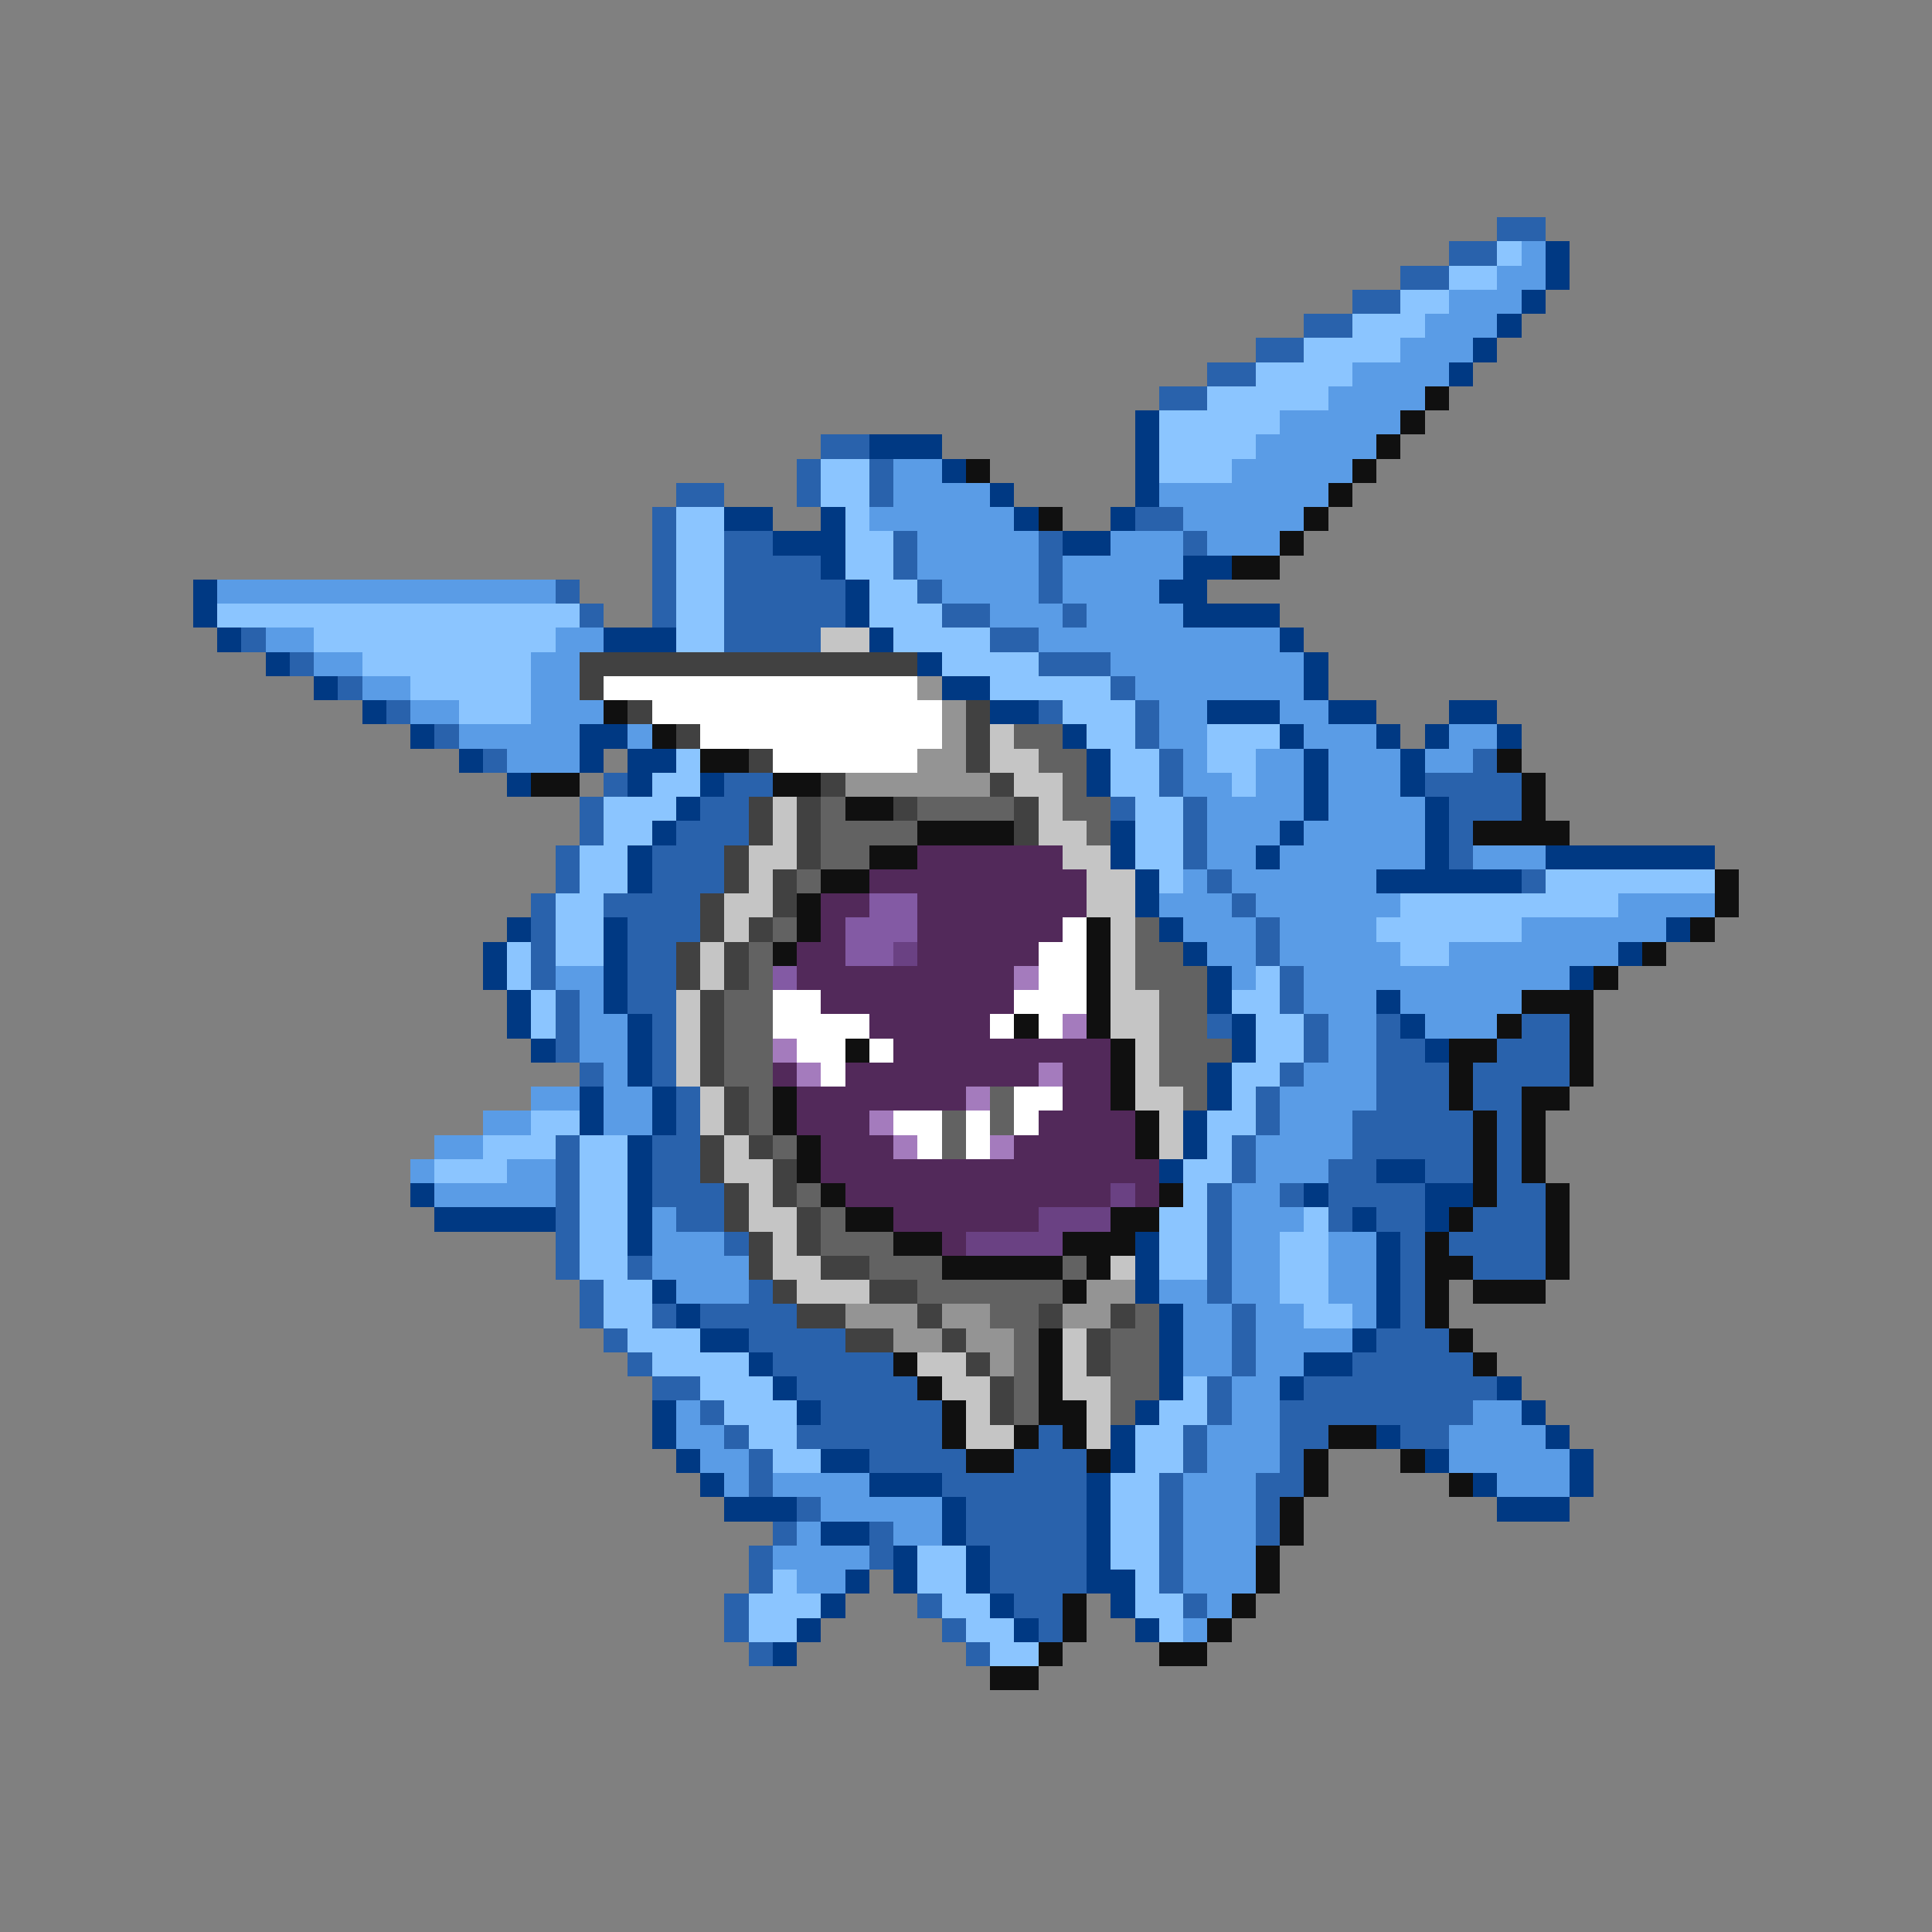<svg xmlns="http://www.w3.org/2000/svg" viewBox="0 -0.5 80 80" shape-rendering="crispEdges">
<rect x="0" y="-0.5" width="80" height="80" fill="#808080" stroke="none"/>
<path stroke="#2962ac" d="M62 9h2M60 10h2M58 11h2M56 12h2M54 13h2M52 14h2M50 15h2M48 16h2M34 18h2M33 19h1M36 19h1M28 20h2M33 20h1M36 20h1M27 21h1M47 21h2M27 22h1M30 22h2M37 22h1M43 22h1M49 22h1M27 23h1M30 23h4M37 23h1M43 23h1M23 24h1M27 24h1M30 24h5M38 24h1M43 24h1M24 25h1M27 25h1M30 25h5M39 25h2M44 25h1M10 26h1M30 26h4M41 26h2M12 27h1M43 27h3M14 28h1M46 28h1M16 29h1M43 29h1M47 29h1M18 30h1M47 30h1M20 31h1M48 31h1M61 31h1M25 32h1M30 32h2M48 32h1M59 32h4M24 33h1M29 33h2M46 33h1M49 33h1M60 33h3M24 34h1M28 34h3M49 34h1M60 34h1M23 35h1M27 35h3M49 35h1M60 35h1M23 36h1M27 36h3M50 36h1M63 36h1M22 37h1M25 37h4M51 37h1M22 38h1M26 38h3M52 38h1M22 39h1M26 39h2M52 39h1M22 40h1M26 40h2M53 40h1M23 41h1M26 41h2M53 41h1M23 42h1M27 42h1M50 42h1M54 42h1M57 42h1M63 42h2M23 43h1M27 43h1M54 43h1M57 43h2M62 43h3M24 44h1M27 44h1M53 44h1M57 44h3M61 44h4M28 45h1M52 45h1M57 45h3M61 45h2M28 46h1M52 46h1M56 46h5M62 46h1M23 47h1M27 47h2M51 47h1M56 47h5M62 47h1M23 48h1M27 48h2M51 48h1M55 48h2M59 48h2M62 48h1M23 49h1M27 49h3M50 49h1M53 49h1M55 49h4M62 49h2M23 50h1M28 50h2M50 50h1M55 50h1M57 50h2M61 50h3M23 51h1M30 51h1M50 51h1M58 51h1M60 51h4M23 52h1M26 52h1M50 52h1M58 52h1M61 52h3M24 53h1M31 53h1M50 53h1M58 53h1M24 54h1M27 54h1M29 54h4M51 54h1M58 54h1M25 55h1M31 55h4M51 55h1M57 55h3M26 56h1M32 56h5M51 56h1M56 56h5M27 57h2M33 57h5M50 57h1M54 57h8M29 58h1M34 58h5M50 58h1M53 58h8M30 59h1M33 59h6M43 59h1M49 59h1M53 59h2M58 59h2M31 60h1M36 60h4M42 60h3M49 60h1M53 60h1M31 61h1M39 61h6M48 61h1M52 61h2M33 62h1M40 62h5M48 62h1M52 62h1M32 63h1M36 63h1M40 63h5M48 63h1M52 63h1M31 64h1M36 64h1M41 64h4M48 64h1M31 65h1M41 65h4M48 65h1M30 66h1M38 66h1M42 66h2M49 66h1M30 67h1M39 67h1M43 67h1M31 68h1M40 68h1" />
<path stroke="#8bc5ff" d="M62 10h1M60 11h2M58 12h2M56 13h3M54 14h4M52 15h4M50 16h5M48 17h5M48 18h4M34 19h2M48 19h3M34 20h2M28 21h2M35 21h1M28 22h2M35 22h2M28 23h2M35 23h2M28 24h2M36 24h2M9 25h15M28 25h2M36 25h3M13 26h10M28 26h2M37 26h4M15 27h7M39 27h4M17 28h5M41 28h5M19 29h3M44 29h3M45 30h2M50 30h3M28 31h1M46 31h2M50 31h2M27 32h2M46 32h2M51 32h1M25 33h3M47 33h2M25 34h2M47 34h2M24 35h2M47 35h2M24 36h2M48 36h1M64 36h7M23 37h2M58 37h9M23 38h2M57 38h6M21 39h1M23 39h2M58 39h2M21 40h1M52 40h1M22 41h1M51 41h2M22 42h1M52 42h2M52 43h2M51 44h2M51 45h1M22 46h2M50 46h2M20 47h3M24 47h2M50 47h1M18 48h3M24 48h2M49 48h2M24 49h2M49 49h1M24 50h2M48 50h2M54 50h1M24 51h2M48 51h2M53 51h2M24 52h2M48 52h2M53 52h2M25 53h2M53 53h2M25 54h2M54 54h2M26 55h3M27 56h4M29 57h3M49 57h1M30 58h3M48 58h2M31 59h2M47 59h2M32 60h2M47 60h2M46 61h2M46 62h2M46 63h2M38 64h2M46 64h2M32 65h1M38 65h2M47 65h1M31 66h3M39 66h2M47 66h2M31 67h2M40 67h2M48 67h1M41 68h2" />
<path stroke="#5a9ce6" d="M63 10h1M62 11h2M60 12h3M59 13h3M58 14h3M56 15h4M55 16h4M53 17h5M52 18h5M37 19h2M51 19h5M37 20h4M48 20h7M36 21h6M49 21h5M38 22h5M46 22h3M50 22h3M38 23h5M44 23h5M9 24h14M39 24h4M44 24h4M41 25h3M45 25h4M11 26h2M23 26h2M43 26h10M13 27h2M22 27h2M46 27h8M15 28h2M22 28h2M47 28h7M17 29h2M22 29h3M48 29h2M53 29h2M19 30h5M26 30h1M48 30h2M54 30h3M60 30h2M21 31h3M49 31h1M52 31h2M55 31h3M59 31h2M49 32h2M52 32h2M55 32h3M50 33h4M55 33h4M50 34h3M54 34h5M50 35h2M53 35h6M61 35h3M49 36h1M51 36h6M48 37h3M52 37h6M67 37h4M49 38h3M53 38h4M63 38h6M50 39h2M53 39h5M60 39h7M23 40h2M51 40h1M54 40h11M24 41h1M54 41h3M58 41h5M24 42h2M55 42h2M59 42h3M24 43h2M55 43h2M25 44h1M54 44h3M22 45h2M25 45h2M53 45h4M20 46h2M25 46h2M53 46h3M18 47h2M52 47h4M17 48h1M21 48h2M52 48h3M18 49h5M51 49h2M27 50h1M51 50h3M27 51h3M51 51h2M55 51h2M27 52h4M51 52h2M55 52h2M28 53h3M48 53h2M51 53h2M55 53h2M49 54h2M52 54h2M56 54h1M49 55h2M52 55h4M49 56h2M52 56h2M51 57h2M28 58h1M51 58h2M61 58h2M28 59h2M50 59h3M60 59h4M29 60h2M50 60h3M60 60h5M30 61h1M32 61h4M49 61h3M62 61h3M34 62h5M49 62h3M33 63h1M37 63h2M49 63h3M32 64h4M49 64h3M33 65h2M49 65h3M50 66h1M49 67h1" />
<path stroke="#003983" d="M64 10h1M64 11h1M63 12h1M62 13h1M61 14h1M60 15h1M47 17h1M36 18h3M47 18h1M39 19h1M47 19h1M41 20h1M47 20h1M30 21h2M34 21h1M42 21h1M46 21h1M32 22h3M44 22h2M34 23h1M49 23h2M8 24h1M35 24h1M48 24h2M8 25h1M35 25h1M49 25h4M9 26h1M25 26h3M36 26h1M53 26h1M11 27h1M38 27h1M54 27h1M13 28h1M39 28h2M54 28h1M15 29h1M41 29h2M50 29h3M55 29h2M60 29h2M17 30h1M24 30h2M44 30h1M53 30h1M57 30h1M59 30h1M62 30h1M19 31h1M24 31h1M26 31h2M45 31h1M54 31h1M58 31h1M21 32h1M26 32h1M29 32h1M45 32h1M54 32h1M58 32h1M28 33h1M54 33h1M59 33h1M27 34h1M46 34h1M53 34h1M59 34h1M26 35h1M46 35h1M52 35h1M59 35h1M64 35h7M26 36h1M47 36h1M57 36h6M47 37h1M21 38h1M25 38h1M48 38h1M69 38h1M20 39h1M25 39h1M49 39h1M67 39h1M20 40h1M25 40h1M50 40h1M65 40h1M21 41h1M25 41h1M50 41h1M57 41h1M21 42h1M26 42h1M51 42h1M58 42h1M22 43h1M26 43h1M51 43h1M59 43h1M26 44h1M50 44h1M24 45h1M27 45h1M50 45h1M24 46h1M27 46h1M49 46h1M26 47h1M49 47h1M26 48h1M48 48h1M57 48h2M17 49h1M26 49h1M54 49h1M59 49h2M18 50h5M26 50h1M56 50h1M59 50h1M26 51h1M47 51h1M57 51h1M47 52h1M57 52h1M27 53h1M47 53h1M57 53h1M28 54h1M48 54h1M57 54h1M29 55h2M48 55h1M56 55h1M31 56h1M48 56h1M54 56h2M32 57h1M48 57h1M53 57h1M62 57h1M27 58h1M33 58h1M47 58h1M63 58h1M27 59h1M46 59h1M57 59h1M64 59h1M28 60h1M34 60h2M46 60h1M59 60h1M65 60h1M29 61h1M36 61h3M45 61h1M61 61h1M65 61h1M30 62h3M39 62h1M45 62h1M62 62h3M34 63h2M39 63h1M45 63h1M37 64h1M40 64h1M45 64h1M35 65h1M37 65h1M40 65h1M45 65h2M34 66h1M41 66h1M46 66h1M33 67h1M42 67h1M47 67h1M32 68h1" />
<path stroke="#101010" d="M59 16h1M58 17h1M57 18h1M40 19h1M56 19h1M55 20h1M43 21h1M54 21h1M53 22h1M51 23h2M25 29h1M27 30h1M29 31h2M62 31h1M22 32h2M32 32h2M63 32h1M35 33h2M63 33h1M38 34h4M61 34h4M36 35h2M34 36h2M71 36h1M33 37h1M71 37h1M33 38h1M45 38h1M70 38h1M32 39h1M45 39h1M68 39h1M45 40h1M66 40h1M45 41h1M63 41h3M42 42h1M45 42h1M62 42h1M65 42h1M35 43h1M46 43h1M60 43h2M65 43h1M46 44h1M60 44h1M65 44h1M32 45h1M46 45h1M60 45h1M63 45h2M32 46h1M47 46h1M61 46h1M63 46h1M33 47h1M47 47h1M61 47h1M63 47h1M33 48h1M61 48h1M63 48h1M34 49h1M48 49h1M61 49h1M64 49h1M35 50h2M46 50h2M60 50h1M64 50h1M37 51h2M44 51h3M59 51h1M64 51h1M39 52h5M45 52h1M59 52h2M64 52h1M44 53h1M59 53h1M61 53h3M59 54h1M43 55h1M60 55h1M37 56h1M43 56h1M61 56h1M38 57h1M43 57h1M39 58h1M43 58h2M39 59h1M42 59h1M44 59h1M55 59h2M40 60h2M45 60h1M54 60h1M58 60h1M54 61h1M60 61h1M53 62h1M53 63h1M52 64h1M52 65h1M44 66h1M51 66h1M44 67h1M50 67h1M43 68h1M48 68h2M41 69h2" />
<path stroke="#c5c5c5" d="M34 26h2M41 30h1M41 31h2M42 32h2M32 33h1M43 33h1M32 34h1M43 34h2M31 35h2M44 35h2M31 36h1M45 36h2M30 37h2M45 37h2M30 38h1M46 38h1M29 39h1M46 39h1M29 40h1M46 40h1M28 41h1M46 41h2M28 42h1M46 42h2M28 43h1M47 43h1M28 44h1M47 44h1M29 45h1M47 45h2M29 46h1M48 46h1M30 47h1M48 47h1M30 48h2M31 49h1M31 50h2M32 51h1M32 52h2M46 52h1M33 53h3M44 55h1M38 56h2M44 56h1M39 57h2M44 57h2M40 58h1M45 58h1M40 59h2M45 59h1" />
<path stroke="#414141" d="M24 27h14M24 28h1M26 29h1M40 29h1M28 30h1M40 30h1M31 31h1M40 31h1M34 32h1M41 32h1M31 33h1M33 33h1M37 33h1M42 33h1M31 34h1M33 34h1M42 34h1M30 35h1M33 35h1M30 36h1M32 36h1M29 37h1M32 37h1M29 38h1M31 38h1M28 39h1M30 39h1M28 40h1M30 40h1M29 41h1M29 42h1M29 43h1M29 44h1M30 45h1M30 46h1M29 47h1M31 47h1M29 48h1M32 48h1M30 49h1M32 49h1M30 50h1M33 50h1M31 51h1M33 51h1M31 52h1M34 52h2M32 53h1M36 53h2M33 54h2M38 54h1M43 54h1M46 54h1M35 55h2M39 55h1M45 55h1M40 56h1M45 56h1M41 57h1M41 58h1" />
<path stroke="#ffffff" d="M25 28h13M27 29h12M29 30h10M32 31h6M44 38h1M43 39h2M43 40h2M32 41h2M42 41h3M32 42h4M41 42h1M43 42h1M33 43h2M36 43h1M34 44h1M42 45h2M37 46h2M40 46h1M42 46h1M38 47h1M40 47h1" />
<path stroke="#949494" d="M38 28h1M39 29h1M39 30h1M38 31h2M35 32h6M45 53h2M35 54h3M39 54h2M44 54h2M37 55h2M40 55h2M41 56h1" />
<path stroke="#626262" d="M42 30h2M43 31h2M44 32h1M34 33h1M38 33h4M44 33h2M34 34h4M45 34h1M34 35h2M33 36h1M32 38h1M47 38h1M31 39h1M47 39h2M31 40h1M47 40h3M30 41h2M48 41h2M30 42h2M48 42h2M30 43h2M48 43h3M30 44h2M48 44h2M31 45h1M41 45h1M49 45h1M31 46h1M39 46h1M41 46h1M32 47h1M39 47h1M33 49h1M34 50h1M34 51h3M36 52h3M44 52h1M38 53h6M41 54h2M47 54h1M42 55h1M46 55h2M42 56h1M46 56h2M42 57h1M46 57h2M42 58h1M46 58h1" />
<path stroke="#52295a" d="M38 35h6M36 36h9M34 37h2M38 37h7M34 38h1M38 38h6M33 39h2M38 39h5M33 40h9M34 41h8M36 42h5M37 43h9M32 44h1M35 44h8M44 44h2M33 45h7M44 45h2M33 46h3M43 46h4M34 47h3M42 47h5M34 48h14M35 49h11M47 49h1M37 50h6M39 51h1" />
<path stroke="#835aa4" d="M36 37h2M35 38h3M35 39h2M32 40h1" />
<path stroke="#6a4183" d="M37 39h1M46 49h1M43 50h3M40 51h4" />
<path stroke="#a47bbd" d="M42 40h1M44 42h1M32 43h1M33 44h1M43 44h1M40 45h1M36 46h1M37 47h1M41 47h1" />
</svg>